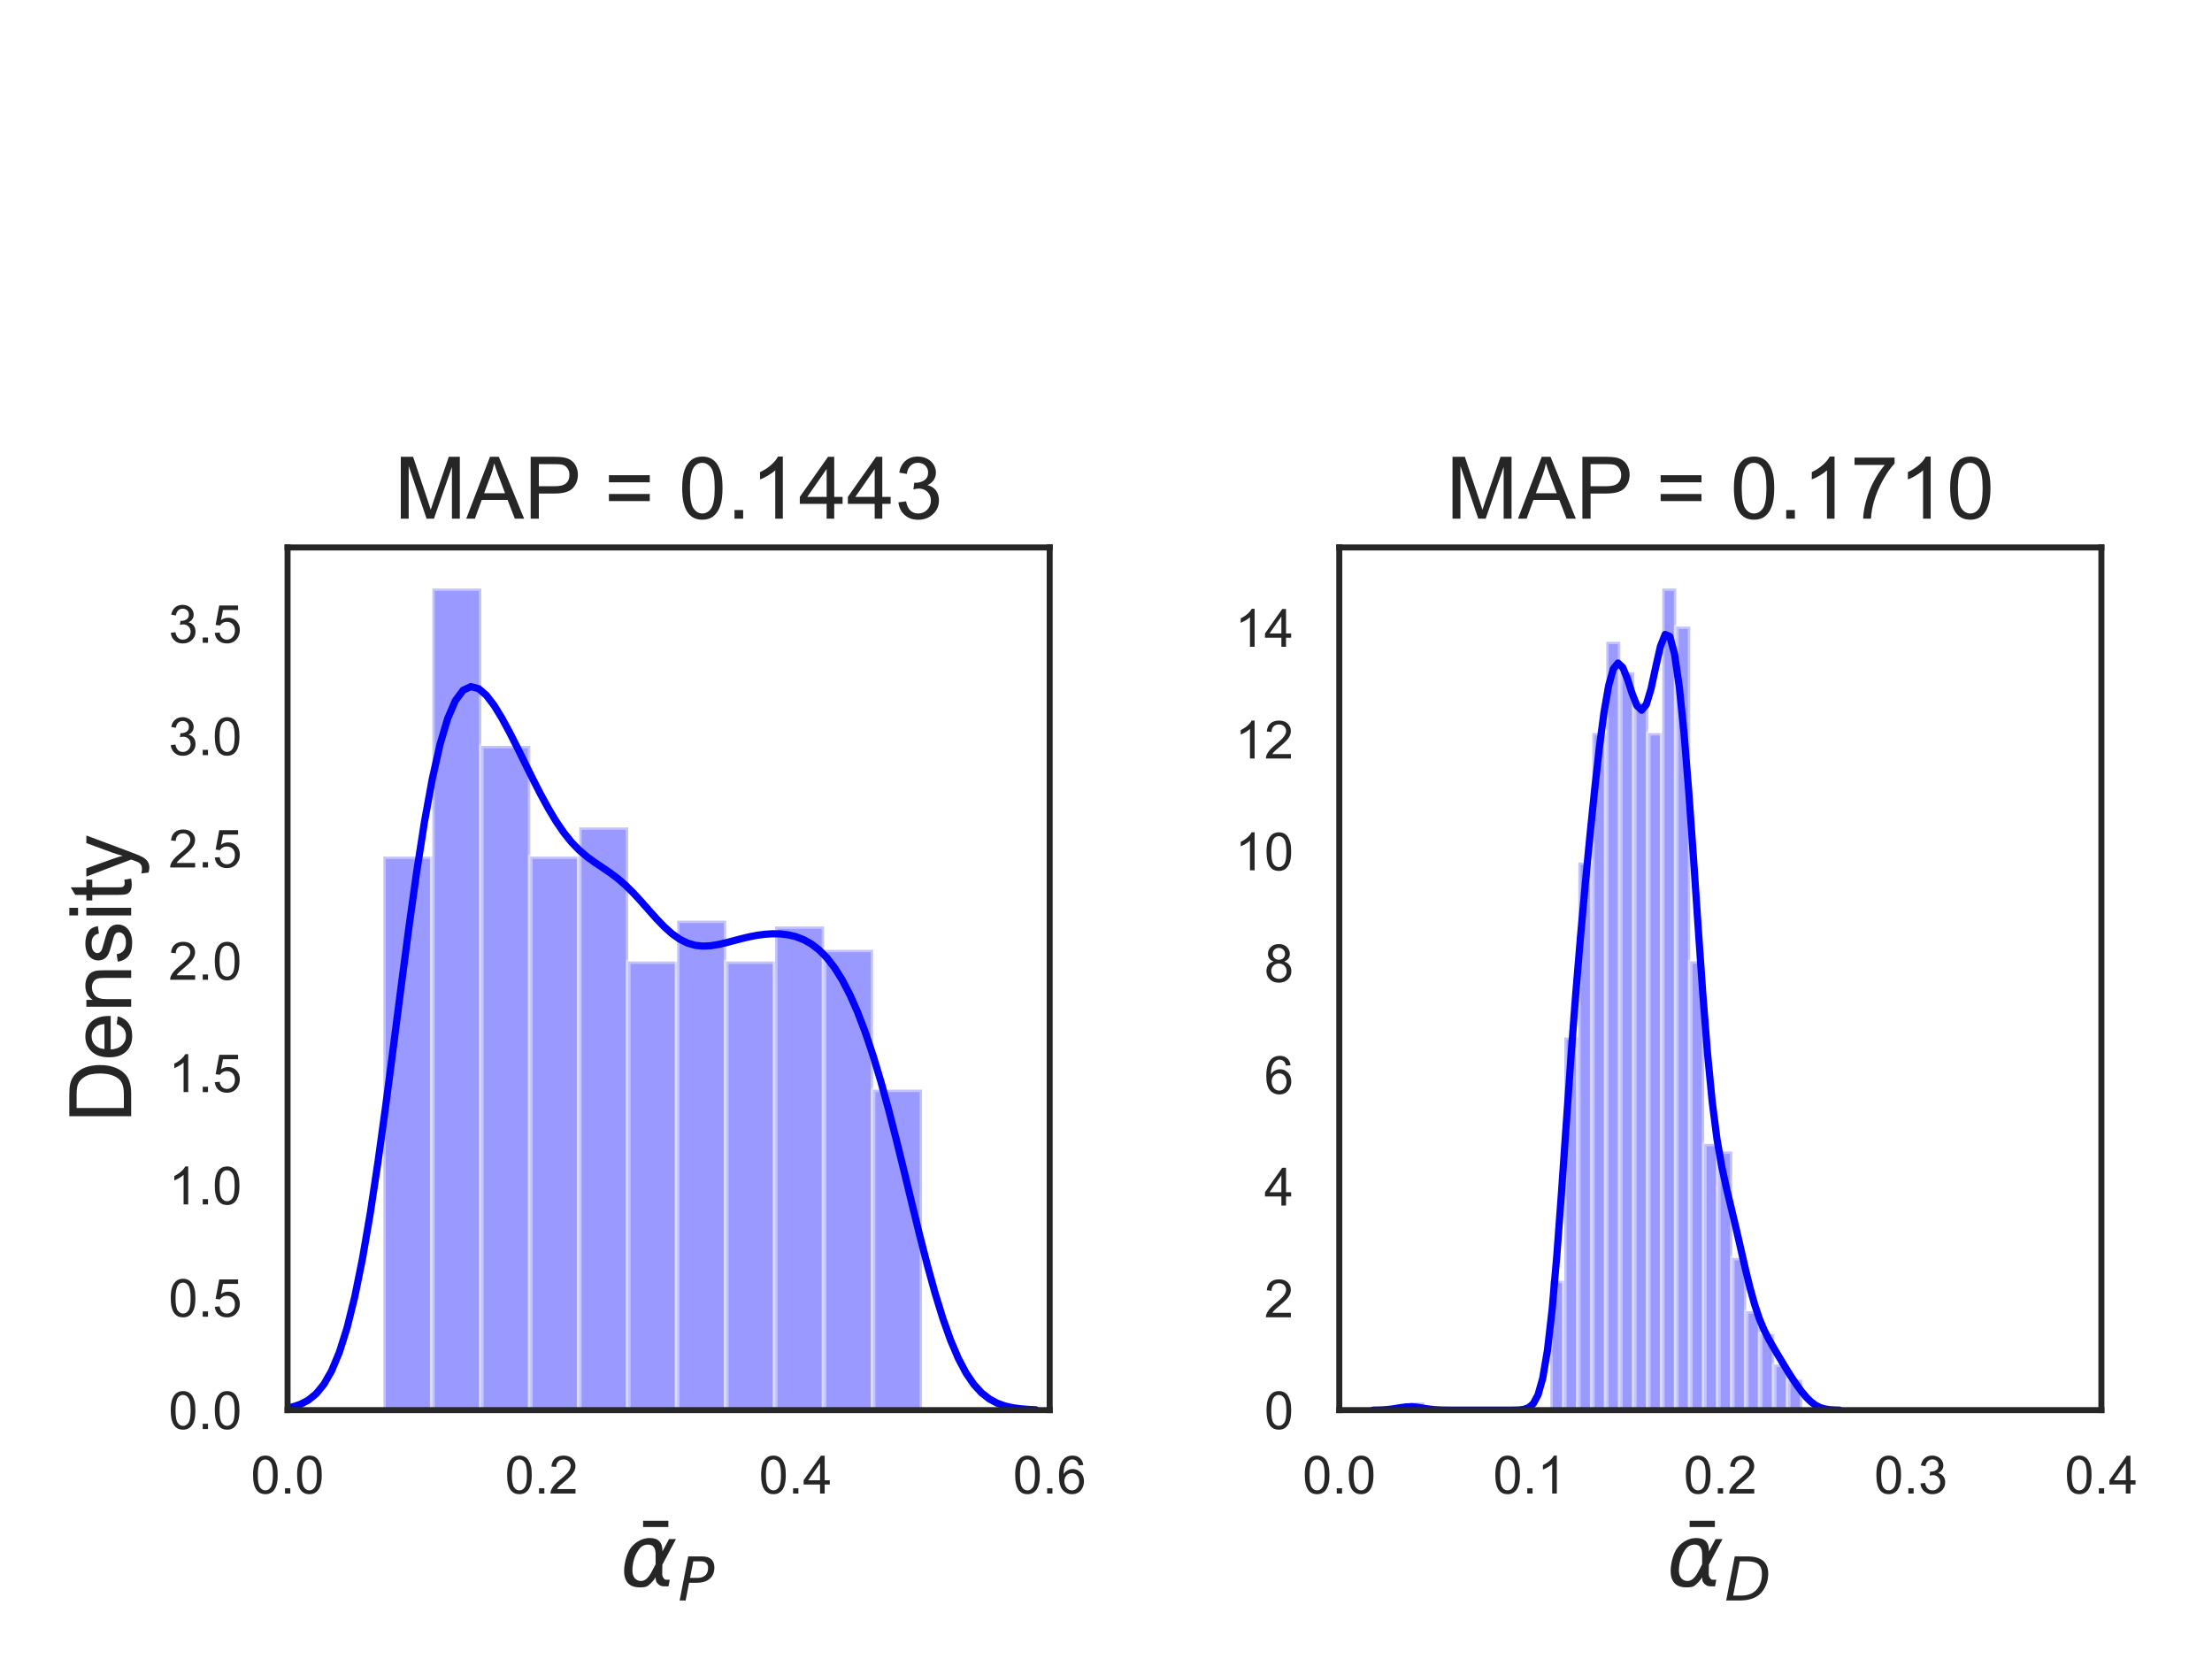 <?xml version="1.0" encoding="utf-8" standalone="no"?>
<!DOCTYPE svg PUBLIC "-//W3C//DTD SVG 1.1//EN"
  "http://www.w3.org/Graphics/SVG/1.1/DTD/svg11.dtd">
<!-- Created with matplotlib (https://matplotlib.org/) -->
<svg height="345.6pt" version="1.1" viewBox="0 0 460.8 345.6" width="460.8pt" xmlns="http://www.w3.org/2000/svg" xmlns:xlink="http://www.w3.org/1999/xlink">
 <defs>
  <style type="text/css">
*{stroke-linecap:butt;stroke-linejoin:round;}
  </style>
 </defs>
 <g id="figure_1">
  <g id="patch_1">
   <path d="M 0 345.6 
L 460.8 345.6 
L 460.8 0 
L 0 0 
z
" style="fill:#ffffff;"/>
  </g>
  <g id="axes_1">
   <g id="patch_2">
    <path d="M 59.904 293.76 
L 218.667 293.76 
L 218.667 114.048 
L 59.904 114.048 
z
" style="fill:#ffffff;"/>
   </g>
   <g id="matplotlib.axis_1">
    <g id="xtick_1">
     <g id="text_1">
      <!-- 0.0 -->
      <defs>
       <path d="M 4.156 35.297 
Q 4.156 48 6.766 55.734 
Q 9.375 63.484 14.516 67.672 
Q 19.672 71.875 27.484 71.875 
Q 33.25 71.875 37.594 69.547 
Q 41.938 67.234 44.766 62.859 
Q 47.609 58.5 49.219 52.219 
Q 50.828 45.953 50.828 35.297 
Q 50.828 22.703 48.234 14.969 
Q 45.656 7.234 40.5 3 
Q 35.359 -1.219 27.484 -1.219 
Q 17.141 -1.219 11.234 6.203 
Q 4.156 15.141 4.156 35.297 
z
M 13.188 35.297 
Q 13.188 17.672 17.312 11.828 
Q 21.438 6 27.484 6 
Q 33.547 6 37.672 11.859 
Q 41.797 17.719 41.797 35.297 
Q 41.797 52.984 37.672 58.781 
Q 33.547 64.594 27.391 64.594 
Q 21.344 64.594 17.719 59.469 
Q 13.188 52.938 13.188 35.297 
z
" id="ArialMT-48"/>
       <path d="M 9.078 0 
L 9.078 10.016 
L 19.094 10.016 
L 19.094 0 
z
" id="ArialMT-46"/>
      </defs>
      <g style="fill:#262626;" transform="translate(52.259 311.134)scale(0.11 -0.11)">
       <use xlink:href="#ArialMT-48"/>
       <use x="55.615" xlink:href="#ArialMT-46"/>
       <use x="83.398" xlink:href="#ArialMT-48"/>
      </g>
     </g>
    </g>
    <g id="xtick_2">
     <g id="text_2">
      <!-- 0.2 -->
      <defs>
       <path d="M 50.344 8.453 
L 50.344 0 
L 3.031 0 
Q 2.938 3.172 4.047 6.109 
Q 5.859 10.938 9.828 15.625 
Q 13.812 20.312 21.344 26.469 
Q 33.016 36.031 37.109 41.625 
Q 41.219 47.219 41.219 52.203 
Q 41.219 57.422 37.469 61 
Q 33.734 64.594 27.734 64.594 
Q 21.391 64.594 17.578 60.781 
Q 13.766 56.984 13.719 50.25 
L 4.688 51.172 
Q 5.609 61.281 11.656 66.578 
Q 17.719 71.875 27.938 71.875 
Q 38.234 71.875 44.234 66.156 
Q 50.25 60.453 50.25 52 
Q 50.25 47.703 48.484 43.547 
Q 46.734 39.406 42.656 34.812 
Q 38.578 30.219 29.109 22.219 
Q 21.188 15.578 18.938 13.203 
Q 16.703 10.844 15.234 8.453 
z
" id="ArialMT-50"/>
      </defs>
      <g style="fill:#262626;" transform="translate(105.18 311.134)scale(0.11 -0.11)">
       <use xlink:href="#ArialMT-48"/>
       <use x="55.615" xlink:href="#ArialMT-46"/>
       <use x="83.398" xlink:href="#ArialMT-50"/>
      </g>
     </g>
    </g>
    <g id="xtick_3">
     <g id="text_3">
      <!-- 0.4 -->
      <defs>
       <path d="M 32.328 0 
L 32.328 17.141 
L 1.266 17.141 
L 1.266 25.203 
L 33.938 71.578 
L 41.109 71.578 
L 41.109 25.203 
L 50.781 25.203 
L 50.781 17.141 
L 41.109 17.141 
L 41.109 0 
z
M 32.328 25.203 
L 32.328 57.469 
L 9.906 25.203 
z
" id="ArialMT-52"/>
      </defs>
      <g style="fill:#262626;" transform="translate(158.101 311.134)scale(0.11 -0.11)">
       <use xlink:href="#ArialMT-48"/>
       <use x="55.615" xlink:href="#ArialMT-46"/>
       <use x="83.398" xlink:href="#ArialMT-52"/>
      </g>
     </g>
    </g>
    <g id="xtick_4">
     <g id="text_4">
      <!-- 0.6 -->
      <defs>
       <path d="M 49.75 54.047 
L 41.016 53.375 
Q 39.844 58.547 37.703 60.891 
Q 34.125 64.656 28.906 64.656 
Q 24.703 64.656 21.531 62.312 
Q 17.391 59.281 14.984 53.469 
Q 12.594 47.656 12.5 36.922 
Q 15.672 41.75 20.266 44.094 
Q 24.859 46.438 29.891 46.438 
Q 38.672 46.438 44.844 39.969 
Q 51.031 33.5 51.031 23.25 
Q 51.031 16.5 48.125 10.719 
Q 45.219 4.938 40.141 1.859 
Q 35.062 -1.219 28.609 -1.219 
Q 17.625 -1.219 10.688 6.859 
Q 3.766 14.938 3.766 33.5 
Q 3.766 54.25 11.422 63.672 
Q 18.109 71.875 29.438 71.875 
Q 37.891 71.875 43.281 67.141 
Q 48.688 62.406 49.75 54.047 
z
M 13.875 23.188 
Q 13.875 18.656 15.797 14.5 
Q 17.719 10.359 21.188 8.172 
Q 24.656 6 28.469 6 
Q 34.031 6 38.031 10.484 
Q 42.047 14.984 42.047 22.703 
Q 42.047 30.125 38.078 34.391 
Q 34.125 38.672 28.125 38.672 
Q 22.172 38.672 18.016 34.391 
Q 13.875 30.125 13.875 23.188 
z
" id="ArialMT-54"/>
      </defs>
      <g style="fill:#262626;" transform="translate(211.022 311.134)scale(0.11 -0.11)">
       <use xlink:href="#ArialMT-48"/>
       <use x="55.615" xlink:href="#ArialMT-46"/>
       <use x="83.398" xlink:href="#ArialMT-54"/>
      </g>
     </g>
    </g>
    <g id="text_5">
     <!-- $\bar{\alpha}_{P}$ -->
     <defs>
      <path d="M -39.406 74.516 
L -10.203 74.516 
L -10.203 67.281 
L -39.406 67.281 
z
" id="DejaVuSans-772"/>
      <path d="M 40.922 25.438 
L 40.969 36.719 
Q 41.016 48.25 32.328 48.297 
Q 25.828 48.344 21.781 42.922 
Q 16.703 36.234 14.984 27.297 
Q 12.891 16.547 15.531 11.422 
Q 18.266 6.203 24.172 6.203 
Q 30.719 6.203 36.234 16.609 
z
M 33.844 55.906 
Q 49.078 56.156 48.875 40.375 
Q 48.875 40.375 56.5 54.688 
L 64.5 54.688 
L 48.734 25.047 
L 48.578 14.359 
Q 48.578 11.969 49.906 9.969 
Q 51.422 7.625 52.984 7.625 
L 57.328 7.625 
L 55.859 0 
L 50.438 0 
Q 45.844 0 42.531 4.109 
Q 40.969 6.156 40.922 10.453 
Q 37.75 5.219 32.281 0.781 
Q 29.688 -1.266 22.703 -1.219 
Q 11.281 -1.125 7.125 6.203 
Q 2.875 13.812 5.516 27.297 
Q 8.344 41.797 15.766 48.391 
Q 24.125 55.766 33.844 55.906 
z
" id="DejaVuSans-Oblique-945"/>
      <path d="M 16.891 72.906 
L 39.703 72.906 
Q 49.656 72.906 54.875 68.266 
Q 60.109 63.625 60.109 54.688 
Q 60.109 42.672 52.391 35.984 
Q 44.672 29.297 30.719 29.297 
L 18.312 29.297 
L 12.594 0 
L 2.688 0 
z
M 25.203 64.797 
L 19.922 37.406 
L 32.328 37.406 
Q 40.719 37.406 45.203 41.703 
Q 49.703 46 49.703 54 
Q 49.703 59.125 46.656 61.953 
Q 43.609 64.797 38.094 64.797 
z
" id="DejaVuSans-Oblique-80"/>
     </defs>
     <g style="fill:#262626;" transform="translate(129.206 330.482)scale(0.18 -0.18)">
      <use transform="translate(65.886 1.484)" xlink:href="#DejaVuSans-772"/>
      <use transform="translate(0 0.109)" xlink:href="#DejaVuSans-Oblique-945"/>
      <use transform="translate(66.875 -16.297)scale(0.7)" xlink:href="#DejaVuSans-Oblique-80"/>
     </g>
    </g>
   </g>
   <g id="matplotlib.axis_2">
    <g id="ytick_1">
     <g id="text_6">
      <!-- 0.0 -->
      <g style="fill:#262626;" transform="translate(35.114 297.697)scale(0.11 -0.11)">
       <use xlink:href="#ArialMT-48"/>
       <use x="55.615" xlink:href="#ArialMT-46"/>
       <use x="83.398" xlink:href="#ArialMT-48"/>
      </g>
     </g>
    </g>
    <g id="ytick_2">
     <g id="text_7">
      <!-- 0.5 -->
      <defs>
       <path d="M 4.156 18.75 
L 13.375 19.531 
Q 14.406 12.797 18.141 9.391 
Q 21.875 6 27.156 6 
Q 33.5 6 37.891 10.781 
Q 42.281 15.578 42.281 23.484 
Q 42.281 31 38.062 35.344 
Q 33.844 39.703 27 39.703 
Q 22.75 39.703 19.328 37.766 
Q 15.922 35.844 13.969 32.766 
L 5.719 33.844 
L 12.641 70.609 
L 48.25 70.609 
L 48.25 62.203 
L 19.672 62.203 
L 15.828 42.969 
Q 22.266 47.469 29.344 47.469 
Q 38.719 47.469 45.156 40.969 
Q 51.609 34.469 51.609 24.266 
Q 51.609 14.547 45.953 7.469 
Q 39.062 -1.219 27.156 -1.219 
Q 17.391 -1.219 11.203 4.25 
Q 5.031 9.719 4.156 18.75 
z
" id="ArialMT-53"/>
      </defs>
      <g style="fill:#262626;" transform="translate(35.114 274.298)scale(0.11 -0.11)">
       <use xlink:href="#ArialMT-48"/>
       <use x="55.615" xlink:href="#ArialMT-46"/>
       <use x="83.398" xlink:href="#ArialMT-53"/>
      </g>
     </g>
    </g>
    <g id="ytick_3">
     <g id="text_8">
      <!-- 1.0 -->
      <defs>
       <path d="M 37.25 0 
L 28.469 0 
L 28.469 56 
Q 25.297 52.984 20.141 49.953 
Q 14.984 46.922 10.891 45.406 
L 10.891 53.906 
Q 18.266 57.375 23.781 62.297 
Q 29.297 67.234 31.594 71.875 
L 37.25 71.875 
z
" id="ArialMT-49"/>
      </defs>
      <g style="fill:#262626;" transform="translate(35.114 250.9)scale(0.11 -0.11)">
       <use xlink:href="#ArialMT-49"/>
       <use x="55.615" xlink:href="#ArialMT-46"/>
       <use x="83.398" xlink:href="#ArialMT-48"/>
      </g>
     </g>
    </g>
    <g id="ytick_4">
     <g id="text_9">
      <!-- 1.5 -->
      <g style="fill:#262626;" transform="translate(35.114 227.501)scale(0.11 -0.11)">
       <use xlink:href="#ArialMT-49"/>
       <use x="55.615" xlink:href="#ArialMT-46"/>
       <use x="83.398" xlink:href="#ArialMT-53"/>
      </g>
     </g>
    </g>
    <g id="ytick_5">
     <g id="text_10">
      <!-- 2.0 -->
      <g style="fill:#262626;" transform="translate(35.114 204.103)scale(0.11 -0.11)">
       <use xlink:href="#ArialMT-50"/>
       <use x="55.615" xlink:href="#ArialMT-46"/>
       <use x="83.398" xlink:href="#ArialMT-48"/>
      </g>
     </g>
    </g>
    <g id="ytick_6">
     <g id="text_11">
      <!-- 2.5 -->
      <g style="fill:#262626;" transform="translate(35.114 180.705)scale(0.11 -0.11)">
       <use xlink:href="#ArialMT-50"/>
       <use x="55.615" xlink:href="#ArialMT-46"/>
       <use x="83.398" xlink:href="#ArialMT-53"/>
      </g>
     </g>
    </g>
    <g id="ytick_7">
     <g id="text_12">
      <!-- 3.0 -->
      <defs>
       <path d="M 4.203 18.891 
L 12.984 20.062 
Q 14.5 12.594 18.141 9.297 
Q 21.781 6 27 6 
Q 33.203 6 37.469 10.297 
Q 41.75 14.594 41.75 20.953 
Q 41.75 27 37.797 30.922 
Q 33.844 34.859 27.734 34.859 
Q 25.25 34.859 21.531 33.891 
L 22.516 41.609 
Q 23.391 41.5 23.922 41.5 
Q 29.547 41.5 34.031 44.422 
Q 38.531 47.359 38.531 53.469 
Q 38.531 58.297 35.25 61.469 
Q 31.984 64.656 26.812 64.656 
Q 21.688 64.656 18.266 61.422 
Q 14.844 58.203 13.875 51.766 
L 5.078 53.328 
Q 6.688 62.156 12.391 67.016 
Q 18.109 71.875 26.609 71.875 
Q 32.469 71.875 37.391 69.359 
Q 42.328 66.844 44.938 62.5 
Q 47.562 58.156 47.562 53.266 
Q 47.562 48.641 45.062 44.828 
Q 42.578 41.016 37.703 38.766 
Q 44.047 37.312 47.562 32.688 
Q 51.078 28.078 51.078 21.141 
Q 51.078 11.766 44.234 5.25 
Q 37.406 -1.266 26.953 -1.266 
Q 17.531 -1.266 11.297 4.344 
Q 5.078 9.969 4.203 18.891 
z
" id="ArialMT-51"/>
      </defs>
      <g style="fill:#262626;" transform="translate(35.114 157.306)scale(0.11 -0.11)">
       <use xlink:href="#ArialMT-51"/>
       <use x="55.615" xlink:href="#ArialMT-46"/>
       <use x="83.398" xlink:href="#ArialMT-48"/>
      </g>
     </g>
    </g>
    <g id="ytick_8">
     <g id="text_13">
      <!-- 3.5 -->
      <g style="fill:#262626;" transform="translate(35.114 133.908)scale(0.11 -0.11)">
       <use xlink:href="#ArialMT-51"/>
       <use x="55.615" xlink:href="#ArialMT-46"/>
       <use x="83.398" xlink:href="#ArialMT-53"/>
      </g>
     </g>
    </g>
    <g id="text_14">
     <!-- Density -->
     <defs>
      <path d="M 7.719 0 
L 7.719 71.578 
L 32.375 71.578 
Q 40.719 71.578 45.125 70.562 
Q 51.266 69.141 55.609 65.438 
Q 61.281 60.641 64.078 53.188 
Q 66.891 45.75 66.891 36.188 
Q 66.891 28.031 64.984 21.734 
Q 63.094 15.438 60.109 11.297 
Q 57.125 7.172 53.578 4.797 
Q 50.047 2.438 45.047 1.219 
Q 40.047 0 33.547 0 
z
M 17.188 8.453 
L 32.469 8.453 
Q 39.547 8.453 43.578 9.766 
Q 47.609 11.078 50 13.484 
Q 53.375 16.844 55.25 22.531 
Q 57.125 28.219 57.125 36.328 
Q 57.125 47.562 53.438 53.594 
Q 49.75 59.625 44.484 61.672 
Q 40.672 63.141 32.234 63.141 
L 17.188 63.141 
z
" id="ArialMT-68"/>
      <path d="M 42.094 16.703 
L 51.172 15.578 
Q 49.031 7.625 43.219 3.219 
Q 37.406 -1.172 28.375 -1.172 
Q 17 -1.172 10.328 5.828 
Q 3.656 12.844 3.656 25.484 
Q 3.656 38.578 10.391 45.797 
Q 17.141 53.031 27.875 53.031 
Q 38.281 53.031 44.875 45.953 
Q 51.469 38.875 51.469 26.031 
Q 51.469 25.25 51.422 23.688 
L 12.75 23.688 
Q 13.234 15.141 17.578 10.594 
Q 21.922 6.062 28.422 6.062 
Q 33.25 6.062 36.672 8.594 
Q 40.094 11.141 42.094 16.703 
z
M 13.234 30.906 
L 42.188 30.906 
Q 41.609 37.453 38.875 40.719 
Q 34.672 45.797 27.984 45.797 
Q 21.922 45.797 17.797 41.75 
Q 13.672 37.703 13.234 30.906 
z
" id="ArialMT-101"/>
      <path d="M 6.594 0 
L 6.594 51.859 
L 14.5 51.859 
L 14.5 44.484 
Q 20.219 53.031 31 53.031 
Q 35.688 53.031 39.625 51.344 
Q 43.562 49.656 45.516 46.922 
Q 47.469 44.188 48.25 40.438 
Q 48.734 37.984 48.734 31.891 
L 48.734 0 
L 39.938 0 
L 39.938 31.547 
Q 39.938 36.922 38.906 39.578 
Q 37.891 42.234 35.281 43.812 
Q 32.672 45.406 29.156 45.406 
Q 23.531 45.406 19.453 41.844 
Q 15.375 38.281 15.375 28.328 
L 15.375 0 
z
" id="ArialMT-110"/>
      <path d="M 3.078 15.484 
L 11.766 16.844 
Q 12.5 11.625 15.844 8.844 
Q 19.188 6.062 25.203 6.062 
Q 31.25 6.062 34.172 8.516 
Q 37.109 10.984 37.109 14.312 
Q 37.109 17.281 34.516 19 
Q 32.719 20.172 25.531 21.969 
Q 15.875 24.422 12.141 26.203 
Q 8.406 27.984 6.469 31.125 
Q 4.547 34.281 4.547 38.094 
Q 4.547 41.547 6.125 44.5 
Q 7.719 47.469 10.453 49.422 
Q 12.5 50.922 16.031 51.969 
Q 19.578 53.031 23.641 53.031 
Q 29.734 53.031 34.344 51.266 
Q 38.969 49.516 41.156 46.5 
Q 43.359 43.5 44.188 38.484 
L 35.594 37.312 
Q 35.016 41.312 32.203 43.547 
Q 29.391 45.797 24.266 45.797 
Q 18.219 45.797 15.625 43.797 
Q 13.031 41.797 13.031 39.109 
Q 13.031 37.406 14.109 36.031 
Q 15.188 34.625 17.484 33.688 
Q 18.797 33.203 25.25 31.453 
Q 34.578 28.953 38.25 27.359 
Q 41.938 25.781 44.031 22.75 
Q 46.141 19.734 46.141 15.234 
Q 46.141 10.844 43.578 6.953 
Q 41.016 3.078 36.172 0.953 
Q 31.344 -1.172 25.25 -1.172 
Q 15.141 -1.172 9.844 3.031 
Q 4.547 7.234 3.078 15.484 
z
" id="ArialMT-115"/>
      <path d="M 6.641 61.469 
L 6.641 71.578 
L 15.438 71.578 
L 15.438 61.469 
z
M 6.641 0 
L 6.641 51.859 
L 15.438 51.859 
L 15.438 0 
z
" id="ArialMT-105"/>
      <path d="M 25.781 7.859 
L 27.047 0.094 
Q 23.344 -0.688 20.406 -0.688 
Q 15.625 -0.688 12.984 0.828 
Q 10.359 2.344 9.281 4.812 
Q 8.203 7.281 8.203 15.188 
L 8.203 45.016 
L 1.766 45.016 
L 1.766 51.859 
L 8.203 51.859 
L 8.203 64.703 
L 16.938 69.969 
L 16.938 51.859 
L 25.781 51.859 
L 25.781 45.016 
L 16.938 45.016 
L 16.938 14.703 
Q 16.938 10.938 17.406 9.859 
Q 17.875 8.797 18.922 8.156 
Q 19.969 7.516 21.922 7.516 
Q 23.391 7.516 25.781 7.859 
z
" id="ArialMT-116"/>
      <path d="M 6.203 -19.969 
L 5.219 -11.719 
Q 8.109 -12.5 10.25 -12.5 
Q 13.188 -12.5 14.938 -11.516 
Q 16.703 -10.547 17.828 -8.797 
Q 18.656 -7.469 20.516 -2.25 
Q 20.75 -1.516 21.297 -0.094 
L 1.609 51.859 
L 11.078 51.859 
L 21.875 21.828 
Q 23.969 16.109 25.641 9.812 
Q 27.156 15.875 29.25 21.625 
L 40.328 51.859 
L 49.125 51.859 
L 29.391 -0.875 
Q 26.219 -9.422 24.469 -12.641 
Q 22.125 -17 19.094 -19.016 
Q 16.062 -21.047 11.859 -21.047 
Q 9.328 -21.047 6.203 -19.969 
z
" id="ArialMT-121"/>
     </defs>
     <g style="fill:#262626;" transform="translate(27.326 233.913)rotate(-90)scale(0.18 -0.18)">
      <use xlink:href="#ArialMT-68"/>
      <use x="72.217" xlink:href="#ArialMT-101"/>
      <use x="127.832" xlink:href="#ArialMT-110"/>
      <use x="183.447" xlink:href="#ArialMT-115"/>
      <use x="233.447" xlink:href="#ArialMT-105"/>
      <use x="255.664" xlink:href="#ArialMT-116"/>
      <use x="283.447" xlink:href="#ArialMT-121"/>
     </g>
    </g>
   </g>
   <g id="patch_3">
    <path clip-path="url(#pf18c3bb6d6)" d="M 79.864 293.76 
L 90.065 293.76 
L 90.065 178.443 
L 79.864 178.443 
z
" style="fill:#0000ff;opacity:0.4;stroke:#ffffff;stroke-linejoin:miter;"/>
   </g>
   <g id="patch_4">
    <path clip-path="url(#pf18c3bb6d6)" d="M 90.065 293.76 
L 100.266 293.76 
L 100.266 122.606 
L 90.065 122.606 
z
" style="fill:#0000ff;opacity:0.4;stroke:#ffffff;stroke-linejoin:miter;"/>
   </g>
   <g id="patch_5">
    <path clip-path="url(#pf18c3bb6d6)" d="M 100.266 293.76 
L 110.467 293.76 
L 110.467 155.38 
L 100.266 155.38 
z
" style="fill:#0000ff;opacity:0.4;stroke:#ffffff;stroke-linejoin:miter;"/>
   </g>
   <g id="patch_6">
    <path clip-path="url(#pf18c3bb6d6)" d="M 110.467 293.76 
L 120.668 293.76 
L 120.668 178.443 
L 110.467 178.443 
z
" style="fill:#0000ff;opacity:0.4;stroke:#ffffff;stroke-linejoin:miter;"/>
   </g>
   <g id="patch_7">
    <path clip-path="url(#pf18c3bb6d6)" d="M 120.668 293.76 
L 130.869 293.76 
L 130.869 172.374 
L 120.668 172.374 
z
" style="fill:#0000ff;opacity:0.4;stroke:#ffffff;stroke-linejoin:miter;"/>
   </g>
   <g id="patch_8">
    <path clip-path="url(#pf18c3bb6d6)" d="M 130.869 293.76 
L 141.071 293.76 
L 141.071 200.293 
L 130.869 200.293 
z
" style="fill:#0000ff;opacity:0.4;stroke:#ffffff;stroke-linejoin:miter;"/>
   </g>
   <g id="patch_9">
    <path clip-path="url(#pf18c3bb6d6)" d="M 141.071 293.76 
L 151.272 293.76 
L 151.272 191.796 
L 141.071 191.796 
z
" style="fill:#0000ff;opacity:0.4;stroke:#ffffff;stroke-linejoin:miter;"/>
   </g>
   <g id="patch_10">
    <path clip-path="url(#pf18c3bb6d6)" d="M 151.272 293.76 
L 161.473 293.76 
L 161.473 200.293 
L 151.272 200.293 
z
" style="fill:#0000ff;opacity:0.4;stroke:#ffffff;stroke-linejoin:miter;"/>
   </g>
   <g id="patch_11">
    <path clip-path="url(#pf18c3bb6d6)" d="M 161.473 293.76 
L 171.674 293.76 
L 171.674 193.01 
L 161.473 193.01 
z
" style="fill:#0000ff;opacity:0.4;stroke:#ffffff;stroke-linejoin:miter;"/>
   </g>
   <g id="patch_12">
    <path clip-path="url(#pf18c3bb6d6)" d="M 171.674 293.76 
L 181.875 293.76 
L 181.875 197.865 
L 171.674 197.865 
z
" style="fill:#0000ff;opacity:0.4;stroke:#ffffff;stroke-linejoin:miter;"/>
   </g>
   <g id="patch_13">
    <path clip-path="url(#pf18c3bb6d6)" d="M 181.875 293.76 
L 192.076 293.76 
L 192.076 226.998 
L 181.875 226.998 
z
" style="fill:#0000ff;opacity:0.4;stroke:#ffffff;stroke-linejoin:miter;"/>
   </g>
   <g id="line2d_1">
    <path clip-path="url(#pf18c3bb6d6)" d="M 56.179 293.655 
L 57.791 293.555 
L 59.403 293.373 
L 61.015 293.055 
L 62.627 292.525 
L 64.239 291.671 
L 65.851 290.352 
L 67.463 288.39 
L 69.075 285.585 
L 70.687 281.727 
L 72.298 276.622 
L 73.91 270.118 
L 75.522 262.143 
L 77.134 252.726 
L 78.746 242.018 
L 80.358 230.29 
L 81.97 217.92 
L 83.582 205.361 
L 85.194 193.095 
L 86.806 181.587 
L 88.418 171.242 
L 90.03 162.369 
L 91.642 155.163 
L 93.254 149.701 
L 94.866 145.95 
L 96.478 143.79 
L 98.089 143.034 
L 99.701 143.462 
L 101.313 144.84 
L 102.925 146.942 
L 104.537 149.568 
L 106.149 152.544 
L 107.761 155.728 
L 109.373 159.001 
L 110.985 162.261 
L 112.597 165.413 
L 114.209 168.373 
L 115.821 171.063 
L 117.433 173.427 
L 119.045 175.436 
L 120.657 177.1 
L 122.269 178.473 
L 123.88 179.641 
L 125.492 180.718 
L 127.104 181.817 
L 128.716 183.035 
L 130.328 184.435 
L 131.94 186.027 
L 133.552 187.777 
L 135.164 189.605 
L 136.776 191.41 
L 138.388 193.081 
L 140 194.521 
L 141.612 195.66 
L 143.224 196.462 
L 144.836 196.93 
L 146.448 197.095 
L 148.06 197.014 
L 149.671 196.751 
L 151.283 196.377 
L 152.895 195.952 
L 154.507 195.53 
L 156.119 195.149 
L 157.731 194.84 
L 159.343 194.625 
L 160.955 194.523 
L 162.567 194.553 
L 164.179 194.742 
L 165.791 195.125 
L 167.403 195.742 
L 169.015 196.643 
L 170.627 197.883 
L 172.239 199.515 
L 173.851 201.593 
L 175.462 204.164 
L 177.074 207.267 
L 178.686 210.932 
L 180.298 215.177 
L 181.91 220.001 
L 183.522 225.379 
L 185.134 231.254 
L 186.746 237.533 
L 188.358 244.082 
L 189.97 250.737 
L 191.582 257.308 
L 193.194 263.601 
L 194.806 269.437 
L 196.418 274.67 
L 198.03 279.2 
L 199.642 282.984 
L 201.253 286.03 
L 202.865 288.392 
L 204.477 290.154 
L 206.089 291.419 
L 207.701 292.293 
L 209.313 292.873 
L 210.925 293.243 
L 212.537 293.469 
L 214.149 293.602 
L 215.761 293.678 
" style="fill:none;stroke:#0000ff;stroke-linecap:round;stroke-width:1.5;"/>
   </g>
   <g id="patch_14">
    <path d="M 59.904 293.76 
L 59.904 114.048 
" style="fill:none;stroke:#262626;stroke-linecap:square;stroke-linejoin:miter;stroke-width:1.25;"/>
   </g>
   <g id="patch_15">
    <path d="M 218.667 293.76 
L 218.667 114.048 
" style="fill:none;stroke:#262626;stroke-linecap:square;stroke-linejoin:miter;stroke-width:1.25;"/>
   </g>
   <g id="patch_16">
    <path d="M 59.904 293.76 
L 218.667 293.76 
" style="fill:none;stroke:#262626;stroke-linecap:square;stroke-linejoin:miter;stroke-width:1.25;"/>
   </g>
   <g id="patch_17">
    <path d="M 59.904 114.048 
L 218.667 114.048 
" style="fill:none;stroke:#262626;stroke-linecap:square;stroke-linejoin:miter;stroke-width:1.25;"/>
   </g>
   <g id="text_15">
    <!-- MAP = 0.1443 -->
    <defs>
     <path d="M 7.422 0 
L 7.422 71.578 
L 21.688 71.578 
L 38.625 20.906 
Q 40.969 13.812 42.047 10.297 
Q 43.266 14.203 45.844 21.781 
L 62.984 71.578 
L 75.734 71.578 
L 75.734 0 
L 66.609 0 
L 66.609 59.906 
L 45.797 0 
L 37.25 0 
L 16.547 60.938 
L 16.547 0 
z
" id="ArialMT-77"/>
     <path d="M -0.141 0 
L 27.344 71.578 
L 37.547 71.578 
L 66.844 0 
L 56.062 0 
L 47.703 21.688 
L 17.781 21.688 
L 9.906 0 
z
M 20.516 29.391 
L 44.781 29.391 
L 37.312 49.219 
Q 33.891 58.25 32.234 64.062 
Q 30.859 57.172 28.375 50.391 
z
" id="ArialMT-65"/>
     <path d="M 7.719 0 
L 7.719 71.578 
L 34.719 71.578 
Q 41.844 71.578 45.609 70.906 
Q 50.875 70.016 54.438 67.547 
Q 58.016 65.094 60.188 60.641 
Q 62.359 56.203 62.359 50.875 
Q 62.359 41.75 56.547 35.422 
Q 50.734 29.109 35.547 29.109 
L 17.188 29.109 
L 17.188 0 
z
M 17.188 37.547 
L 35.688 37.547 
Q 44.875 37.547 48.734 40.969 
Q 52.594 44.391 52.594 50.594 
Q 52.594 55.078 50.312 58.266 
Q 48.047 61.469 44.344 62.5 
Q 41.938 63.141 35.5 63.141 
L 17.188 63.141 
z
" id="ArialMT-80"/>
     <path id="ArialMT-32"/>
     <path d="M 52.828 42.094 
L 5.562 42.094 
L 5.562 50.297 
L 52.828 50.297 
z
M 52.828 20.359 
L 5.562 20.359 
L 5.562 28.562 
L 52.828 28.562 
z
" id="ArialMT-61"/>
    </defs>
    <g style="fill:#262626;" transform="translate(82.158 108.048)scale(0.18 -0.18)">
     <use xlink:href="#ArialMT-77"/>
     <use x="83.301" xlink:href="#ArialMT-65"/>
     <use x="150" xlink:href="#ArialMT-80"/>
     <use x="214.949" xlink:href="#ArialMT-32"/>
     <use x="242.732" xlink:href="#ArialMT-61"/>
     <use x="301.131" xlink:href="#ArialMT-32"/>
     <use x="328.914" xlink:href="#ArialMT-48"/>
     <use x="384.529" xlink:href="#ArialMT-46"/>
     <use x="412.312" xlink:href="#ArialMT-49"/>
     <use x="467.928" xlink:href="#ArialMT-52"/>
     <use x="523.543" xlink:href="#ArialMT-52"/>
     <use x="579.158" xlink:href="#ArialMT-51"/>
    </g>
   </g>
  </g>
  <g id="axes_2">
   <g id="patch_18">
    <path d="M 278.997 293.76 
L 437.76 293.76 
L 437.76 114.048 
L 278.997 114.048 
z
" style="fill:#ffffff;"/>
   </g>
   <g id="matplotlib.axis_3">
    <g id="xtick_5">
     <g id="text_16">
      <!-- 0.0 -->
      <g style="fill:#262626;" transform="translate(271.352 311.134)scale(0.11 -0.11)">
       <use xlink:href="#ArialMT-48"/>
       <use x="55.615" xlink:href="#ArialMT-46"/>
       <use x="83.398" xlink:href="#ArialMT-48"/>
      </g>
     </g>
    </g>
    <g id="xtick_6">
     <g id="text_17">
      <!-- 0.1 -->
      <g style="fill:#262626;" transform="translate(311.043 311.134)scale(0.11 -0.11)">
       <use xlink:href="#ArialMT-48"/>
       <use x="55.615" xlink:href="#ArialMT-46"/>
       <use x="83.398" xlink:href="#ArialMT-49"/>
      </g>
     </g>
    </g>
    <g id="xtick_7">
     <g id="text_18">
      <!-- 0.2 -->
      <g style="fill:#262626;" transform="translate(350.733 311.134)scale(0.11 -0.11)">
       <use xlink:href="#ArialMT-48"/>
       <use x="55.615" xlink:href="#ArialMT-46"/>
       <use x="83.398" xlink:href="#ArialMT-50"/>
      </g>
     </g>
    </g>
    <g id="xtick_8">
     <g id="text_19">
      <!-- 0.3 -->
      <g style="fill:#262626;" transform="translate(390.424 311.134)scale(0.11 -0.11)">
       <use xlink:href="#ArialMT-48"/>
       <use x="55.615" xlink:href="#ArialMT-46"/>
       <use x="83.398" xlink:href="#ArialMT-51"/>
      </g>
     </g>
    </g>
    <g id="xtick_9">
     <g id="text_20">
      <!-- 0.4 -->
      <g style="fill:#262626;" transform="translate(430.115 311.134)scale(0.11 -0.11)">
       <use xlink:href="#ArialMT-48"/>
       <use x="55.615" xlink:href="#ArialMT-46"/>
       <use x="83.398" xlink:href="#ArialMT-52"/>
      </g>
     </g>
    </g>
    <g id="text_21">
     <!-- $\bar{\alpha}_{D}$ -->
     <defs>
      <path d="M 16.891 72.906 
L 38.094 72.906 
Q 54.984 72.906 63.594 65.75 
Q 72.219 58.594 72.219 44.484 
Q 72.219 35.156 68.938 26.531 
Q 65.672 17.922 59.906 12.016 
Q 54.109 5.953 45.172 2.969 
Q 36.234 0 24.031 0 
L 2.688 0 
z
M 25.203 64.797 
L 14.203 8.109 
L 27.094 8.109 
Q 43.656 8.109 52.734 17.625 
Q 61.812 27.156 61.812 44.484 
Q 61.812 54.984 55.953 59.891 
Q 50.094 64.797 37.594 64.797 
z
" id="DejaVuSans-Oblique-68"/>
     </defs>
     <g style="fill:#262626;" transform="translate(347.218 330.482)scale(0.18 -0.18)">
      <use transform="translate(65.886 1.484)" xlink:href="#DejaVuSans-772"/>
      <use transform="translate(0 0.109)" xlink:href="#DejaVuSans-Oblique-945"/>
      <use transform="translate(66.875 -16.297)scale(0.7)" xlink:href="#DejaVuSans-Oblique-68"/>
     </g>
    </g>
   </g>
   <g id="matplotlib.axis_4">
    <g id="ytick_9">
     <g id="text_22">
      <!-- 0 -->
      <g style="fill:#262626;" transform="translate(263.38 297.697)scale(0.11 -0.11)">
       <use xlink:href="#ArialMT-48"/>
      </g>
     </g>
    </g>
    <g id="ytick_10">
     <g id="text_23">
      <!-- 2 -->
      <g style="fill:#262626;" transform="translate(263.38 274.417)scale(0.11 -0.11)">
       <use xlink:href="#ArialMT-50"/>
      </g>
     </g>
    </g>
    <g id="ytick_11">
     <g id="text_24">
      <!-- 4 -->
      <g style="fill:#262626;" transform="translate(263.38 251.137)scale(0.11 -0.11)">
       <use xlink:href="#ArialMT-52"/>
      </g>
     </g>
    </g>
    <g id="ytick_12">
     <g id="text_25">
      <!-- 6 -->
      <g style="fill:#262626;" transform="translate(263.38 227.856)scale(0.11 -0.11)">
       <use xlink:href="#ArialMT-54"/>
      </g>
     </g>
    </g>
    <g id="ytick_13">
     <g id="text_26">
      <!-- 8 -->
      <defs>
       <path d="M 17.672 38.812 
Q 12.203 40.828 9.562 44.531 
Q 6.938 48.25 6.938 53.422 
Q 6.938 61.234 12.547 66.547 
Q 18.172 71.875 27.484 71.875 
Q 36.859 71.875 42.578 66.422 
Q 48.297 60.984 48.297 53.172 
Q 48.297 48.188 45.672 44.5 
Q 43.062 40.828 37.75 38.812 
Q 44.344 36.672 47.781 31.875 
Q 51.219 27.094 51.219 20.453 
Q 51.219 11.281 44.719 5.031 
Q 38.234 -1.219 27.641 -1.219 
Q 17.047 -1.219 10.547 5.047 
Q 4.047 11.328 4.047 20.703 
Q 4.047 27.688 7.594 32.391 
Q 11.141 37.109 17.672 38.812 
z
M 15.922 53.719 
Q 15.922 48.641 19.188 45.406 
Q 22.469 42.188 27.688 42.188 
Q 32.766 42.188 36.016 45.375 
Q 39.266 48.578 39.266 53.219 
Q 39.266 58.062 35.906 61.359 
Q 32.562 64.656 27.594 64.656 
Q 22.562 64.656 19.234 61.422 
Q 15.922 58.203 15.922 53.719 
z
M 13.094 20.656 
Q 13.094 16.891 14.875 13.375 
Q 16.656 9.859 20.172 7.922 
Q 23.688 6 27.734 6 
Q 34.031 6 38.125 10.047 
Q 42.234 14.109 42.234 20.359 
Q 42.234 26.703 38.016 30.859 
Q 33.797 35.016 27.438 35.016 
Q 21.234 35.016 17.156 30.906 
Q 13.094 26.812 13.094 20.656 
z
" id="ArialMT-56"/>
      </defs>
      <g style="fill:#262626;" transform="translate(263.38 204.576)scale(0.11 -0.11)">
       <use xlink:href="#ArialMT-56"/>
      </g>
     </g>
    </g>
    <g id="ytick_14">
     <g id="text_27">
      <!-- 10 -->
      <g style="fill:#262626;" transform="translate(257.263 181.296)scale(0.11 -0.11)">
       <use xlink:href="#ArialMT-49"/>
       <use x="55.615" xlink:href="#ArialMT-48"/>
      </g>
     </g>
    </g>
    <g id="ytick_15">
     <g id="text_28">
      <!-- 12 -->
      <g style="fill:#262626;" transform="translate(257.263 158.016)scale(0.11 -0.11)">
       <use xlink:href="#ArialMT-49"/>
       <use x="55.615" xlink:href="#ArialMT-50"/>
      </g>
     </g>
    </g>
    <g id="ytick_16">
     <g id="text_29">
      <!-- 14 -->
      <g style="fill:#262626;" transform="translate(257.263 134.736)scale(0.11 -0.11)">
       <use xlink:href="#ArialMT-49"/>
       <use x="55.615" xlink:href="#ArialMT-52"/>
      </g>
     </g>
    </g>
   </g>
   <g id="patch_19">
    <path clip-path="url(#p9a9c46d6ee)" d="M 293.806 293.76 
L 296.721 293.76 
L 296.721 292.175 
L 293.806 292.175 
z
" style="fill:#0000ff;opacity:0.4;stroke:#ffffff;stroke-linejoin:miter;"/>
   </g>
   <g id="patch_20">
    <path clip-path="url(#p9a9c46d6ee)" d="M 296.721 293.76 
L 299.636 293.76 
L 299.636 293.76 
L 296.721 293.76 
z
" style="fill:#0000ff;opacity:0.4;stroke:#ffffff;stroke-linejoin:miter;"/>
   </g>
   <g id="patch_21">
    <path clip-path="url(#p9a9c46d6ee)" d="M 299.636 293.76 
L 302.552 293.76 
L 302.552 293.76 
L 299.636 293.76 
z
" style="fill:#0000ff;opacity:0.4;stroke:#ffffff;stroke-linejoin:miter;"/>
   </g>
   <g id="patch_22">
    <path clip-path="url(#p9a9c46d6ee)" d="M 302.552 293.76 
L 305.467 293.76 
L 305.467 293.76 
L 302.552 293.76 
z
" style="fill:#0000ff;opacity:0.4;stroke:#ffffff;stroke-linejoin:miter;"/>
   </g>
   <g id="patch_23">
    <path clip-path="url(#p9a9c46d6ee)" d="M 305.467 293.76 
L 308.382 293.76 
L 308.382 293.76 
L 305.467 293.76 
z
" style="fill:#0000ff;opacity:0.4;stroke:#ffffff;stroke-linejoin:miter;"/>
   </g>
   <g id="patch_24">
    <path clip-path="url(#p9a9c46d6ee)" d="M 308.382 293.76 
L 311.297 293.76 
L 311.297 293.76 
L 308.382 293.76 
z
" style="fill:#0000ff;opacity:0.4;stroke:#ffffff;stroke-linejoin:miter;"/>
   </g>
   <g id="patch_25">
    <path clip-path="url(#p9a9c46d6ee)" d="M 311.297 293.76 
L 314.213 293.76 
L 314.213 293.76 
L 311.297 293.76 
z
" style="fill:#0000ff;opacity:0.4;stroke:#ffffff;stroke-linejoin:miter;"/>
   </g>
   <g id="patch_26">
    <path clip-path="url(#p9a9c46d6ee)" d="M 314.213 293.76 
L 317.128 293.76 
L 317.128 293.76 
L 314.213 293.76 
z
" style="fill:#0000ff;opacity:0.4;stroke:#ffffff;stroke-linejoin:miter;"/>
   </g>
   <g id="patch_27">
    <path clip-path="url(#p9a9c46d6ee)" d="M 317.128 293.76 
L 320.043 293.76 
L 320.043 293.76 
L 317.128 293.76 
z
" style="fill:#0000ff;opacity:0.4;stroke:#ffffff;stroke-linejoin:miter;"/>
   </g>
   <g id="patch_28">
    <path clip-path="url(#p9a9c46d6ee)" d="M 320.043 293.76 
L 322.959 293.76 
L 322.959 293.76 
L 320.043 293.76 
z
" style="fill:#0000ff;opacity:0.4;stroke:#ffffff;stroke-linejoin:miter;"/>
   </g>
   <g id="patch_29">
    <path clip-path="url(#p9a9c46d6ee)" d="M 322.959 293.76 
L 325.874 293.76 
L 325.874 266.819 
L 322.959 266.819 
z
" style="fill:#0000ff;opacity:0.4;stroke:#ffffff;stroke-linejoin:miter;"/>
   </g>
   <g id="patch_30">
    <path clip-path="url(#p9a9c46d6ee)" d="M 325.874 293.76 
L 328.789 293.76 
L 328.789 216.107 
L 325.874 216.107 
z
" style="fill:#0000ff;opacity:0.4;stroke:#ffffff;stroke-linejoin:miter;"/>
   </g>
   <g id="patch_31">
    <path clip-path="url(#p9a9c46d6ee)" d="M 328.789 293.76 
L 331.704 293.76 
L 331.704 179.657 
L 328.789 179.657 
z
" style="fill:#0000ff;opacity:0.4;stroke:#ffffff;stroke-linejoin:miter;"/>
   </g>
   <g id="patch_32">
    <path clip-path="url(#p9a9c46d6ee)" d="M 331.704 293.76 
L 334.62 293.76 
L 334.62 152.716 
L 331.704 152.716 
z
" style="fill:#0000ff;opacity:0.4;stroke:#ffffff;stroke-linejoin:miter;"/>
   </g>
   <g id="patch_33">
    <path clip-path="url(#p9a9c46d6ee)" d="M 334.62 293.76 
L 337.535 293.76 
L 337.535 133.699 
L 334.62 133.699 
z
" style="fill:#0000ff;opacity:0.4;stroke:#ffffff;stroke-linejoin:miter;"/>
   </g>
   <g id="patch_34">
    <path clip-path="url(#p9a9c46d6ee)" d="M 337.535 293.76 
L 340.45 293.76 
L 340.45 140.038 
L 337.535 140.038 
z
" style="fill:#0000ff;opacity:0.4;stroke:#ffffff;stroke-linejoin:miter;"/>
   </g>
   <g id="patch_35">
    <path clip-path="url(#p9a9c46d6ee)" d="M 340.45 293.76 
L 343.366 293.76 
L 343.366 146.377 
L 340.45 146.377 
z
" style="fill:#0000ff;opacity:0.4;stroke:#ffffff;stroke-linejoin:miter;"/>
   </g>
   <g id="patch_36">
    <path clip-path="url(#p9a9c46d6ee)" d="M 343.366 293.76 
L 346.281 293.76 
L 346.281 152.716 
L 343.366 152.716 
z
" style="fill:#0000ff;opacity:0.4;stroke:#ffffff;stroke-linejoin:miter;"/>
   </g>
   <g id="patch_37">
    <path clip-path="url(#p9a9c46d6ee)" d="M 346.281 293.76 
L 349.196 293.76 
L 349.196 122.606 
L 346.281 122.606 
z
" style="fill:#0000ff;opacity:0.4;stroke:#ffffff;stroke-linejoin:miter;"/>
   </g>
   <g id="patch_38">
    <path clip-path="url(#p9a9c46d6ee)" d="M 349.196 293.76 
L 352.111 293.76 
L 352.111 130.53 
L 349.196 130.53 
z
" style="fill:#0000ff;opacity:0.4;stroke:#ffffff;stroke-linejoin:miter;"/>
   </g>
   <g id="patch_39">
    <path clip-path="url(#p9a9c46d6ee)" d="M 352.111 293.76 
L 355.027 293.76 
L 355.027 200.259 
L 352.111 200.259 
z
" style="fill:#0000ff;opacity:0.4;stroke:#ffffff;stroke-linejoin:miter;"/>
   </g>
   <g id="patch_40">
    <path clip-path="url(#p9a9c46d6ee)" d="M 355.027 293.76 
L 357.942 293.76 
L 357.942 238.293 
L 355.027 238.293 
z
" style="fill:#0000ff;opacity:0.4;stroke:#ffffff;stroke-linejoin:miter;"/>
   </g>
   <g id="patch_41">
    <path clip-path="url(#p9a9c46d6ee)" d="M 357.942 293.76 
L 360.857 293.76 
L 360.857 239.878 
L 357.942 239.878 
z
" style="fill:#0000ff;opacity:0.4;stroke:#ffffff;stroke-linejoin:miter;"/>
   </g>
   <g id="patch_42">
    <path clip-path="url(#p9a9c46d6ee)" d="M 360.857 293.76 
L 363.773 293.76 
L 363.773 262.065 
L 360.857 262.065 
z
" style="fill:#0000ff;opacity:0.4;stroke:#ffffff;stroke-linejoin:miter;"/>
   </g>
   <g id="patch_43">
    <path clip-path="url(#p9a9c46d6ee)" d="M 363.773 293.76 
L 366.688 293.76 
L 366.688 273.158 
L 363.773 273.158 
z
" style="fill:#0000ff;opacity:0.4;stroke:#ffffff;stroke-linejoin:miter;"/>
   </g>
   <g id="patch_44">
    <path clip-path="url(#p9a9c46d6ee)" d="M 366.688 293.76 
L 369.603 293.76 
L 369.603 277.912 
L 366.688 277.912 
z
" style="fill:#0000ff;opacity:0.4;stroke:#ffffff;stroke-linejoin:miter;"/>
   </g>
   <g id="patch_45">
    <path clip-path="url(#p9a9c46d6ee)" d="M 369.603 293.76 
L 372.518 293.76 
L 372.518 284.251 
L 369.603 284.251 
z
" style="fill:#0000ff;opacity:0.4;stroke:#ffffff;stroke-linejoin:miter;"/>
   </g>
   <g id="patch_46">
    <path clip-path="url(#p9a9c46d6ee)" d="M 372.518 293.76 
L 375.434 293.76 
L 375.434 287.421 
L 372.518 287.421 
z
" style="fill:#0000ff;opacity:0.4;stroke:#ffffff;stroke-linejoin:miter;"/>
   </g>
   <g id="line2d_2">
    <path clip-path="url(#p9a9c46d6ee)" d="M 286.061 293.752 
L 287.042 293.737 
L 288.023 293.702 
L 289.004 293.633 
L 289.985 293.521 
L 290.966 293.37 
L 291.947 293.209 
L 292.928 293.086 
L 293.909 293.047 
L 294.89 293.107 
L 295.871 293.242 
L 296.852 293.404 
L 297.833 293.548 
L 298.814 293.651 
L 299.795 293.711 
L 300.776 293.741 
L 301.757 293.754 
L 302.738 293.758 
L 303.719 293.76 
L 304.7 293.76 
L 305.681 293.76 
L 306.662 293.76 
L 307.643 293.76 
L 308.624 293.76 
L 309.605 293.76 
L 310.586 293.76 
L 311.567 293.76 
L 312.548 293.76 
L 313.529 293.759 
L 314.51 293.757 
L 315.491 293.748 
L 316.472 293.711 
L 317.452 293.592 
L 318.433 293.252 
L 319.414 292.411 
L 320.395 290.585 
L 321.376 287.118 
L 322.357 281.323 
L 323.338 272.763 
L 324.319 261.513 
L 325.3 248.256 
L 326.281 234.093 
L 327.262 220.153 
L 328.243 207.189 
L 329.224 195.402 
L 330.205 184.564 
L 331.186 174.363 
L 332.167 164.734 
L 333.148 155.949 
L 334.129 148.487 
L 335.11 142.828 
L 336.091 139.326 
L 337.072 138.125 
L 338.053 139.046 
L 339.034 141.492 
L 340.015 144.506 
L 340.996 146.985 
L 341.977 147.943 
L 342.958 146.769 
L 343.939 143.49 
L 344.92 138.947 
L 345.901 134.64 
L 346.882 132.164 
L 347.863 132.6 
L 348.844 136.291 
L 349.825 143.091 
L 350.806 152.703 
L 351.787 164.734 
L 352.768 178.528 
L 353.749 193.06 
L 354.73 207.095 
L 355.711 219.506 
L 356.692 229.593 
L 357.673 237.251 
L 358.654 242.943 
L 359.635 247.448 
L 360.616 251.523 
L 361.597 255.637 
L 362.578 259.906 
L 363.559 264.183 
L 364.54 268.213 
L 365.521 271.76 
L 366.502 274.699 
L 367.483 277.053 
L 368.464 278.982 
L 369.445 280.693 
L 370.426 282.344 
L 371.407 283.987 
L 372.388 285.599 
L 373.369 287.139 
L 374.35 288.584 
L 375.331 289.913 
L 376.312 291.088 
L 377.293 292.053 
L 378.274 292.77 
L 379.255 293.245 
L 380.236 293.521 
L 381.217 293.662 
L 382.198 293.724 
L 383.179 293.749 
" style="fill:none;stroke:#0000ff;stroke-linecap:round;stroke-width:1.5;"/>
   </g>
   <g id="patch_47">
    <path d="M 278.997 293.76 
L 278.997 114.048 
" style="fill:none;stroke:#262626;stroke-linecap:square;stroke-linejoin:miter;stroke-width:1.25;"/>
   </g>
   <g id="patch_48">
    <path d="M 437.76 293.76 
L 437.76 114.048 
" style="fill:none;stroke:#262626;stroke-linecap:square;stroke-linejoin:miter;stroke-width:1.25;"/>
   </g>
   <g id="patch_49">
    <path d="M 278.997 293.76 
L 437.76 293.76 
" style="fill:none;stroke:#262626;stroke-linecap:square;stroke-linejoin:miter;stroke-width:1.25;"/>
   </g>
   <g id="patch_50">
    <path d="M 278.997 114.048 
L 437.76 114.048 
" style="fill:none;stroke:#262626;stroke-linecap:square;stroke-linejoin:miter;stroke-width:1.25;"/>
   </g>
   <g id="text_30">
    <!-- MAP = 0.1710 -->
    <defs>
     <path d="M 4.734 62.203 
L 4.734 70.656 
L 51.078 70.656 
L 51.078 63.812 
Q 44.234 56.547 37.516 44.484 
Q 30.812 32.422 27.156 19.672 
Q 24.516 10.688 23.781 0 
L 14.75 0 
Q 14.891 8.453 18.062 20.406 
Q 21.234 32.375 27.172 43.484 
Q 33.109 54.594 39.797 62.203 
z
" id="ArialMT-55"/>
    </defs>
    <g style="fill:#262626;" transform="translate(301.251 108.048)scale(0.18 -0.18)">
     <use xlink:href="#ArialMT-77"/>
     <use x="83.301" xlink:href="#ArialMT-65"/>
     <use x="150" xlink:href="#ArialMT-80"/>
     <use x="214.949" xlink:href="#ArialMT-32"/>
     <use x="242.732" xlink:href="#ArialMT-61"/>
     <use x="301.131" xlink:href="#ArialMT-32"/>
     <use x="328.914" xlink:href="#ArialMT-48"/>
     <use x="384.529" xlink:href="#ArialMT-46"/>
     <use x="412.312" xlink:href="#ArialMT-49"/>
     <use x="467.928" xlink:href="#ArialMT-55"/>
     <use x="523.543" xlink:href="#ArialMT-49"/>
     <use x="579.158" xlink:href="#ArialMT-48"/>
    </g>
   </g>
  </g>
 </g>
 <defs>
  <clipPath id="pf18c3bb6d6">
   <rect height="179.712" width="158.763" x="59.904" y="114.048"/>
  </clipPath>
  <clipPath id="p9a9c46d6ee">
   <rect height="179.712" width="158.763" x="278.997" y="114.048"/>
  </clipPath>
 </defs>
</svg>
